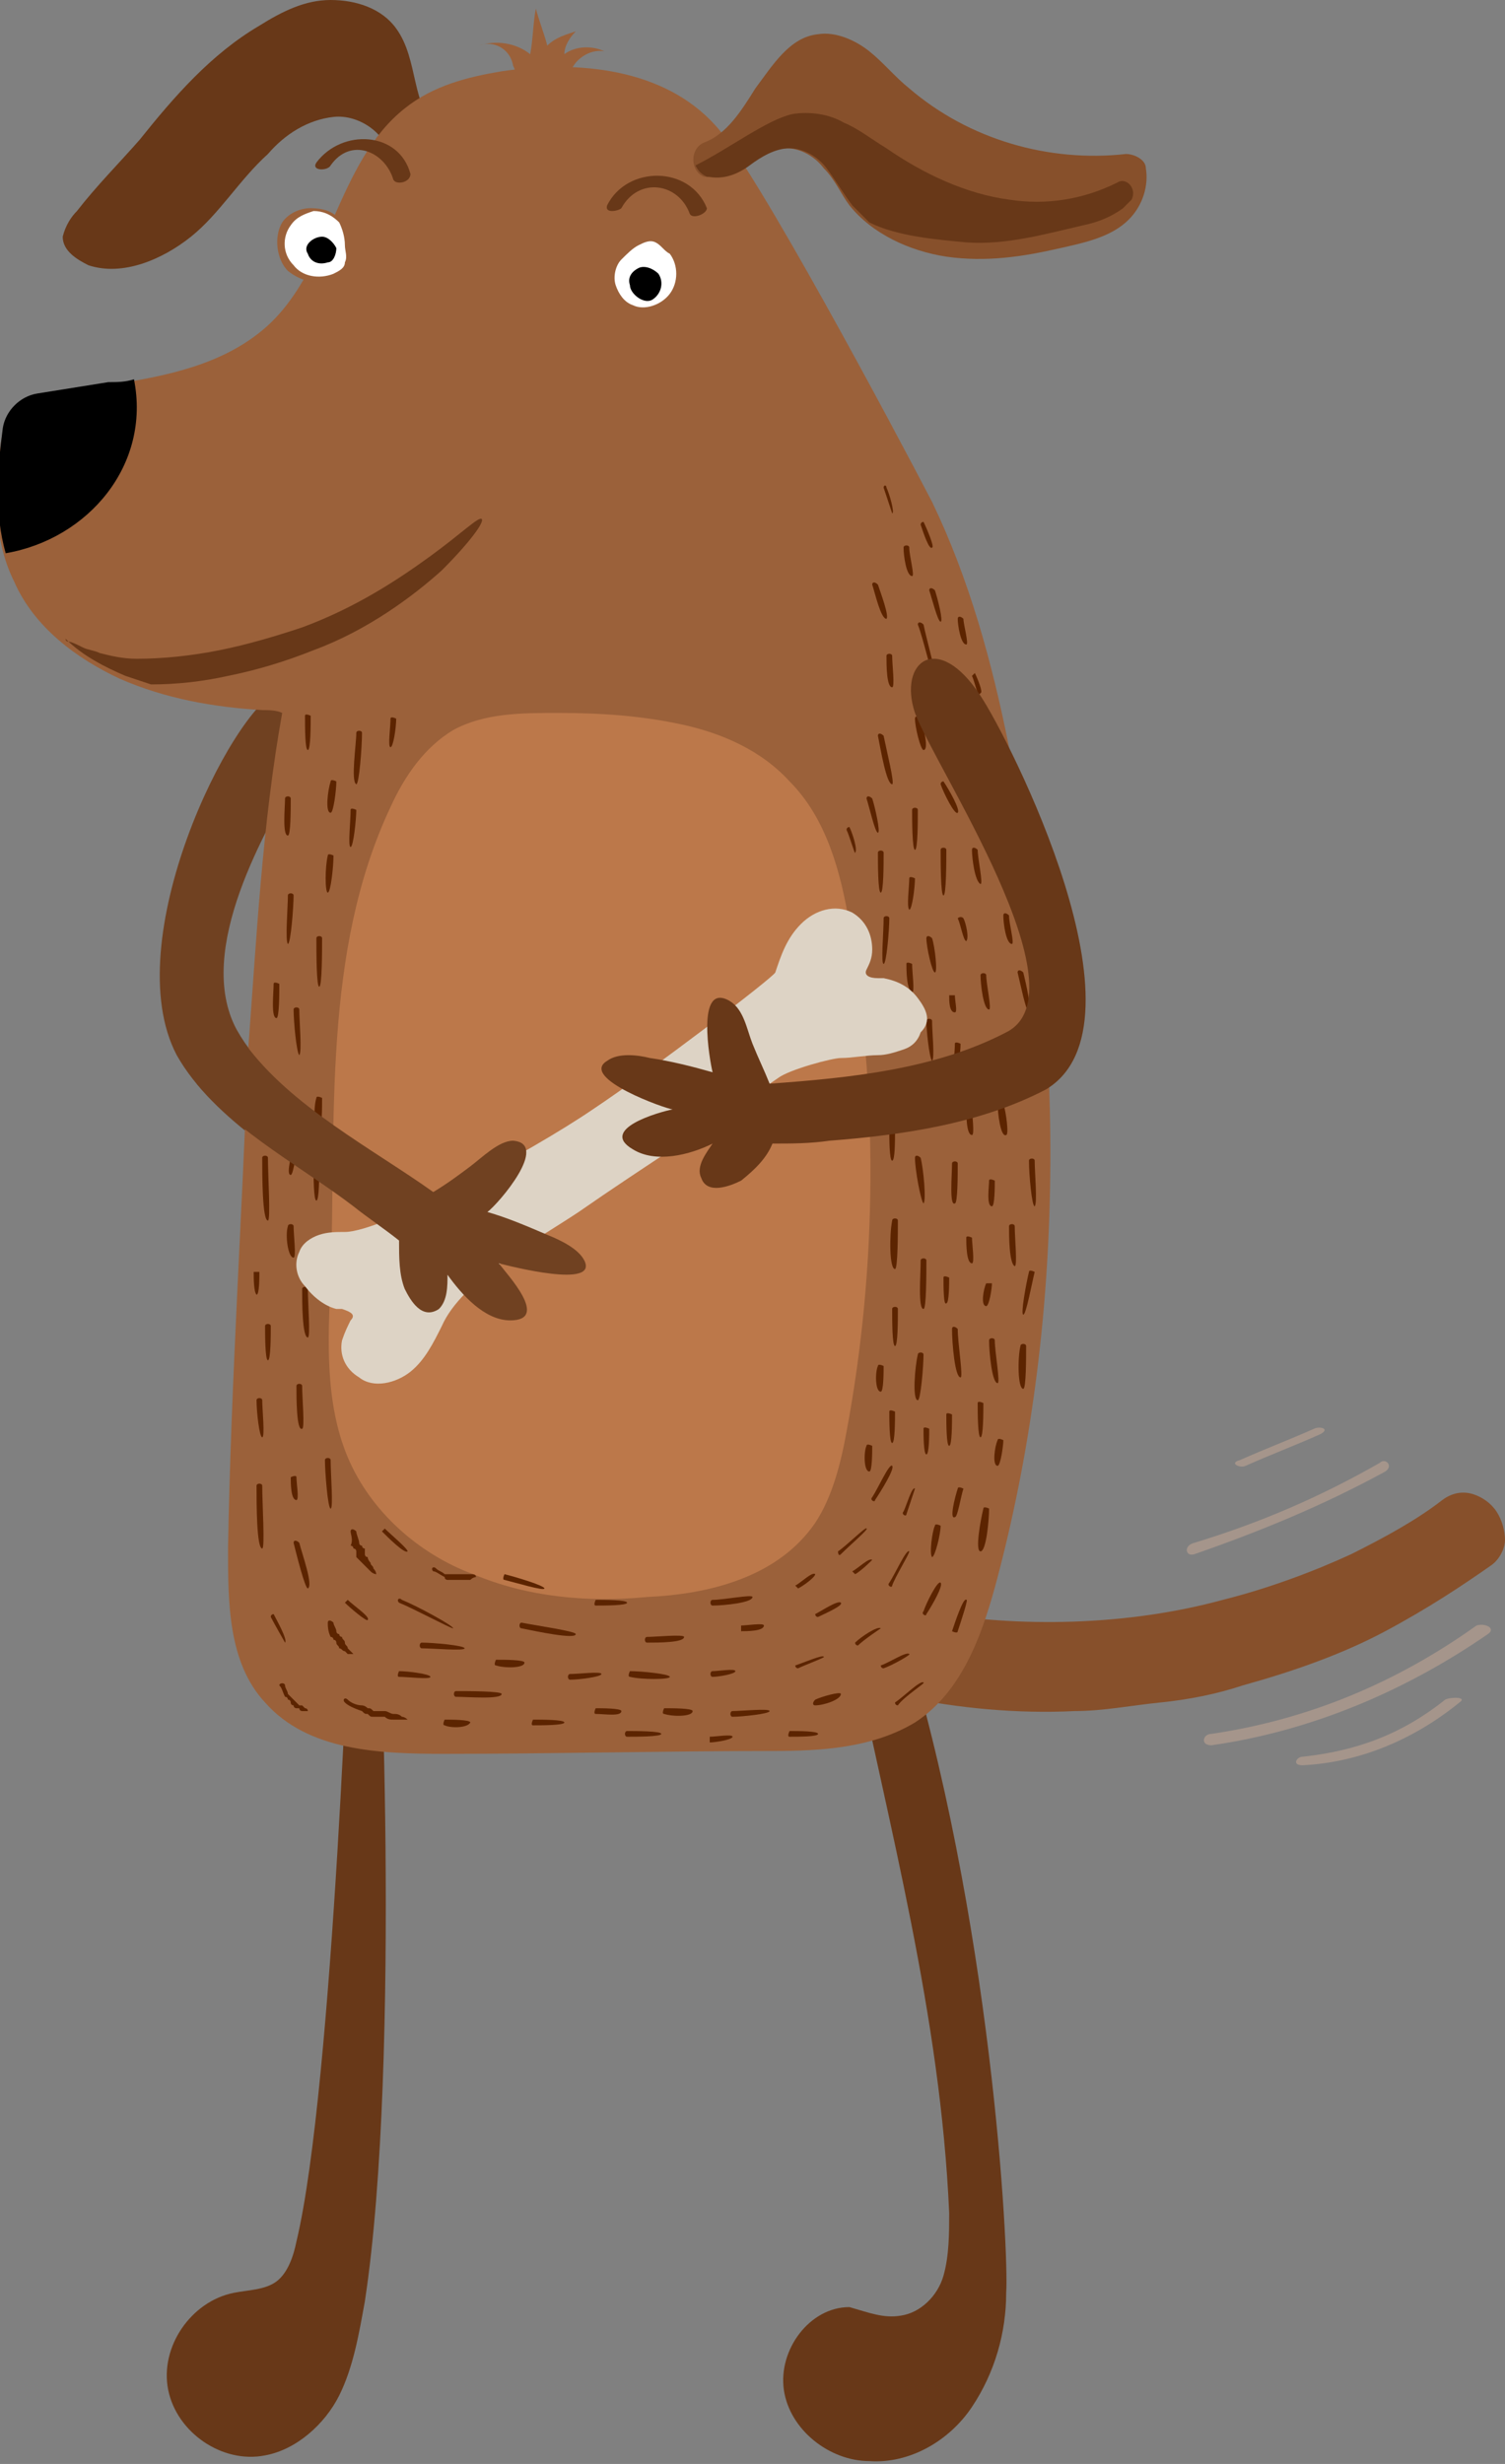 <?xml version="1.0" encoding="utf-8"?>
<!-- Generator: Adobe Illustrator 19.2.1, SVG Export Plug-In . SVG Version: 6.00 Build 0)  -->
<svg version="1.1" id="Layer_1" xmlns="http://www.w3.org/2000/svg" xmlns:xlink="http://www.w3.org/1999/xlink" x="0px" y="0px"
	 viewBox="0 0 52.8 86.4" style="enable-background:new 0 0 52.8 86.4;" xml:space="preserve">
<rect x="0" y="0" width="52.8" height="86.4" fill="#808080" stroke="none"/>
<style type="text/css">
	.st0{fill:#87502B;}
	.st1{fill:#704121;}
	.st2{fill:#683818;}
	.st3{fill:#9B613A;}
	.st4{fill:#BC784A;}
	.st5{fill:#5C2400;}
	.st6{fill:#FFFFFF;}
	.st7{fill:#DDD3C5;}
	.st8{fill:#A5958B;}
</style>
<g>
	<path class="st0" d="M50.6,52.6c0.4-0.3,0.8-0.3,1.1-0.2c0.3,0.1,0.6,0.3,0.8,0.6c0.2,0.3,0.3,0.7,0.3,1c0,0.3-0.2,0.7-0.5,0.9
		c-1,0.7-2.2,1.5-3.7,2.3c-1.5,0.8-3.2,1.4-5,1.9c-0.9,0.3-1.9,0.5-2.9,0.6c-1,0.1-2,0.3-3,0.3c-2,0.1-4.1-0.1-6-0.5
		c-1.9-0.4-3.7-1-5.2-1.8c-1.6-0.7-2.9-1.6-3.9-2.4c-0.3-0.2-0.5-0.4-0.7-0.6c-0.2-0.2-0.4-0.4-0.6-0.6c-0.4-0.4-0.7-0.7-0.9-1
		c-0.4-0.6-0.6-1-0.4-1.2c0.3-0.4,1.7,0.5,3.8,1.6c1.1,0.5,2.3,1.1,3.8,1.7c1.4,0.5,3.1,1,4.8,1.3c3.4,0.6,7.2,0.5,10.5-0.4
		c1.6-0.4,3.2-1,4.5-1.6C48.6,53.9,49.7,53.3,50.6,52.6z"/>
	<path class="st1" d="M9.8,24.2c2.5-1.1,2,0.4,0.6,3c-1,1.8-3.6,6.1-2.1,8.9c1.4,2.5,4.7,4.1,6.9,5.7c0.4-0.3,0.9-0.6,1.3-0.9
		c0.4-0.3,0.9-0.9,1.5-0.9c1.4,0-0.5,2.2-0.9,2.5c0.7,0.2,1.5,0.5,2.1,0.8c0.4,0.2,1.1,0.4,1.3,0.9c0.5,1.1-2.6,0.3-2.9,0.2
		c0.3,0.4,1.8,2,0.4,2c-0.9,0-1.8-0.9-2.2-1.6c0,0.4,0,0.9-0.3,1.2c-0.5,0.4-1-0.2-1.2-0.7c-0.2-0.6-0.3-1.2-0.2-1.7
		c-0.6-0.4-1.1-0.7-1.6-1.2c-2.1-1.5-5-3.1-6.3-5.4C4.1,33,8.1,24.9,9.8,24.2z"/>
	<path class="st2" d="M31.6,81.2c0.7-0.1,1.3-0.7,1.5-1.4c0.2-0.7,0.2-1.5,0.2-2.2c-0.3-6.9-2.1-13.5-3.5-20.3
		c0.3,0,1.6-0.2,1.8-0.3c3.2,10.2,3.8,22,3.7,23.4c0,1.4-0.4,2.8-1.2,4c-0.8,1.2-2.2,2-3.6,1.9c-1.4,0-2.8-1.1-3-2.5
		c-0.2-1.4,0.9-2.9,2.3-2.9C30.5,81.1,31,81.3,31.6,81.2z"/>
	<path class="st2" d="M12.8,80.7c-0.2,1.1-0.4,2.3-0.9,3.3c-0.5,1-1.5,1.9-2.6,2.1c-1.5,0.3-3.1-0.8-3.4-2.3
		c-0.3-1.5,0.8-3.1,2.3-3.4c0.5-0.1,1.1-0.1,1.5-0.4c0.4-0.3,0.6-0.9,0.7-1.4c1.3-5.4,1.9-23.3,1.9-23.3l0.9-0.1
		C13.3,55.2,14.1,72.2,12.8,80.7z"/>
	<path class="st2" d="M13.9,1c-0.5-0.7-1.4-1-2.3-1c-0.9,0-1.7,0.4-2.5,0.9c-1.7,1-3,2.5-4.2,4C4.2,5.7,3.4,6.5,2.7,7.4
		C2.5,7.6,2.3,7.9,2.2,8.3c0,0.5,0.5,0.8,0.9,1c1.2,0.4,2.6-0.2,3.6-1c1-0.8,1.7-2,2.7-2.9c0.6-0.7,1.4-1.2,2.3-1.3
		c0.9-0.1,1.9,0.6,2,1.5c0.6-0.3,1.1-0.6,1.7-1C14.4,3.7,14.7,2.1,13.9,1z"/>
	<path class="st3" d="M35.4,26.2c-0.6-3-1.4-5.9-2.7-8.6c-1.3-2.5-6.2-11.7-7.6-13.2c-1.8-2-4.8-2.3-7.5-1.9
		c-1.2,0.2-2.4,0.5-3.4,1.3c-2.4,1.9-2.6,5.7-4.9,7.7c-1.5,1.3-3.5,1.7-5.5,2l-2.5,0.4c-0.6,0.1-1.1,0.6-1.2,1.2
		c-0.3,1.8-0.4,3.7,0.4,5.3c0.7,1.6,2.2,2.7,3.7,3.4c1.6,0.7,3.3,1,5,1.1c0.2,0,0.5,0,0.7,0.1c-0.7,3.9-0.9,7.9-1.2,11.9
		C8.5,42.6,8.1,48.5,8,54.3c0,1.9,0,4,1.3,5.4c1.5,1.7,4,1.8,6.3,1.8c3.8,0,7.7-0.1,11.5-0.1c1.7,0,3.5-0.1,5-1
		c1.7-1.1,2.4-3.2,2.9-5.1C37.5,45.8,37.3,35.8,35.4,26.2z"/>
	<path class="st4" d="M19.6,25c-1.3,0-2.6,0-3.7,0.6c-1,0.6-1.7,1.6-2.2,2.7c-2.4,5.1-1.9,11-2.1,16.6c-0.1,2.1-0.2,4.3,0.6,6.2
		c0.8,1.9,2.5,3.4,4.4,4.1c1.9,0.8,4,1,6.1,0.8c2.2-0.1,4.6-0.7,5.9-2.6c0.6-0.9,0.9-2.1,1.1-3.2c1.1-5.9,1.1-11.9,0.1-17.8
		c-0.3-1.8-0.8-3.7-2.1-5c-1-1.1-2.4-1.7-3.8-2C22.5,25.1,21.1,25,19.6,25z"/>
	<g>
		<path class="st5" d="M31,32.2c0-0.1,0.2-0.1,0.2,0c0,0.4-0.1,1.6-0.2,1.6C30.9,33.8,31,32.7,31,32.2z"/>
		<path class="st5" d="M13.7,25.2c0-0.1,0.2,0,0.2,0c0,0.3-0.1,1-0.2,1C13.6,26.2,13.7,25.5,13.7,25.2z"/>
		<path class="st5" d="M12.5,25.7c0-0.1,0.2-0.1,0.2,0c0,0.5-0.1,1.8-0.2,1.8C12.3,27.4,12.5,26.1,12.5,25.7z"/>
		<path class="st5" d="M10.7,25.1c0-0.1,0.2,0,0.2,0c0,0.3,0,1.2-0.1,1.2C10.7,26.3,10.7,25.5,10.7,25.1z"/>
		<path class="st5" d="M31.9,30.8c0-0.1,0.2,0,0.2,0c0,0.3-0.1,1.1-0.2,1.1C31.8,31.8,31.9,31.1,31.9,30.8z"/>
		<path class="st5" d="M12.3,28.4c0-0.1,0.2,0,0.2,0c0,0.3-0.1,1.3-0.2,1.3C12.2,29.7,12.3,28.8,12.3,28.4z"/>
		<path class="st5" d="M11.6,27.4c0-0.1,0.2,0,0.2,0c0,0.3-0.1,1.1-0.2,1.1C11.4,28.5,11.5,27.7,11.6,27.4z"/>
		<path class="st5" d="M10,28c0-0.1,0.2-0.1,0.2,0c0,0.4,0,1.3-0.1,1.3C9.9,29.3,10,28.3,10,28z"/>
		<path class="st5" d="M11.5,30c0-0.1,0.2,0,0.2,0c0,0.4-0.1,1.3-0.2,1.3C11.4,31.3,11.4,30.4,11.5,30z"/>
		<path class="st5" d="M32.2,47.5c0-0.1,0.2-0.1,0.2,0c0,0.4-0.1,1.6-0.2,1.6C32,49.1,32.1,47.9,32.2,47.5z"/>
		<path class="st5" d="M10.1,31.4c0-0.1,0.2-0.1,0.2,0c0,0.4-0.1,1.7-0.2,1.7C10,33,10.1,31.8,10.1,31.4z"/>
		<path class="st5" d="M11.1,32.9c0-0.1,0.2-0.1,0.2,0c0,0.4,0,1.7-0.1,1.7C11.1,34.6,11.1,33.4,11.1,32.9z"/>
		<path class="st5" d="M31.8,33.8c0-0.1,0.2,0,0.2,0c0,0.3,0.1,1,0,1C31.8,34.7,31.8,34,31.8,33.8z"/>
		<path class="st5" d="M31.2,35.5c0-0.1,0.2-0.1,0.2,0c0,0.3,0,1.2-0.1,1.2C31.2,36.7,31.2,35.8,31.2,35.5z"/>
		<path class="st5" d="M10.3,35.4c0-0.1,0.2-0.1,0.2,0c0,0.4,0.1,1.5,0,1.6C10.4,36.9,10.3,35.8,10.3,35.4z"/>
		<path class="st5" d="M32.5,35.8c0-0.1,0.2-0.1,0.2,0c0,0.4,0.1,1.3,0,1.4C32.6,37.1,32.5,36.1,32.5,35.8z"/>
		<path class="st5" d="M9.4,37.9c0-0.1,0.2,0,0.2,0c0,0.3,0,1.1-0.1,1.1C9.4,39,9.4,38.2,9.4,37.9z"/>
		<path class="st5" d="M11.1,38.5c0-0.1,0.2,0,0.2,0c0,0.3,0,1.1-0.1,1.1C11,39.6,11,38.8,11.1,38.5z"/>
		<path class="st5" d="M32.1,38.4c0-0.1,0.2,0,0.2,0c0,0.3,0,1-0.1,1C32.1,39.4,32.1,38.7,32.1,38.4z"/>
		<path class="st5" d="M31.2,39.7c0-0.1,0.2,0,0.2,0c0,0.3,0,1-0.1,1C31.2,40.7,31.2,39.9,31.2,39.7z"/>
		<path class="st5" d="M9.6,34.5c0-0.1,0.2,0,0.2,0c0,0.3,0,1.2-0.1,1.2C9.5,35.7,9.6,34.8,9.6,34.5z"/>
		<path class="st5" d="M10.3,39.9c0-0.1,0.2,0,0.2,0c-0.1,0.4-0.2,1.3-0.3,1.3C10,41.2,10.3,40.3,10.3,39.9z"/>
		<path class="st5" d="M9.2,40.6c0-0.1,0.2-0.1,0.2,0c0,0.6,0.1,2.2,0,2.2C9.2,42.8,9.2,41.2,9.2,40.6z"/>
		<path class="st5" d="M10.1,43c0-0.1,0.2-0.1,0.2,0c0,0.3,0.1,1.1,0,1.1C10.1,44.1,10,43.3,10.1,43z"/>
		<path class="st5" d="M11,40.9c0-0.1,0.2-0.1,0.2,0c0,0.3,0,1.2-0.1,1.2C11,42.1,11,41.2,11,40.9z"/>
		<path class="st5" d="M32.1,40.6c0-0.1,0.1-0.1,0.2,0c0.1,0.4,0.2,1.5,0.1,1.6C32.3,42.1,32.1,41,32.1,40.6z"/>
		<path class="st5" d="M31.3,42.8c0-0.1,0.2-0.1,0.2,0c0,0.4,0,1.7-0.1,1.7C31.2,44.5,31.2,43.3,31.3,42.8z"/>
		<path class="st5" d="M8.9,44.6c0,0,0.2,0,0.2,0c0,0.2,0,0.8-0.1,0.8C8.9,45.3,8.9,44.8,8.9,44.6z"/>
		<path class="st5" d="M10.6,45.2c0-0.1,0.2-0.1,0.2,0c0,0.5,0.1,1.7,0,1.7C10.6,46.9,10.6,45.6,10.6,45.2z"/>
		<path class="st5" d="M32.3,44.2c0-0.1,0.2-0.1,0.2,0c0,0.5,0,1.7-0.1,1.7C32.2,45.9,32.3,44.7,32.3,44.2z"/>
		<path class="st5" d="M31.3,45.9c0-0.1,0.2-0.1,0.2,0c0,0.4,0,1.3-0.1,1.3S31.3,46.3,31.3,45.9z"/>
		<path class="st5" d="M9.3,46.5c0-0.1,0.2-0.1,0.2,0c0,0.3,0,1.2-0.1,1.2C9.3,47.7,9.3,46.8,9.3,46.5z"/>
		<path class="st5" d="M9,49.1c0-0.1,0.2-0.1,0.2,0c0,0.3,0.1,1.3,0,1.3C9.1,50.4,9,49.5,9,49.1z"/>
		<path class="st5" d="M10.4,48.6c0-0.1,0.2-0.1,0.2,0c0,0.4,0.1,1.5,0,1.5C10.4,50.2,10.4,49,10.4,48.6z"/>
		<path class="st5" d="M11.4,51.2c0-0.1,0.2-0.1,0.2,0c0,0.5,0.1,1.7,0,1.7C11.5,52.9,11.4,51.6,11.4,51.2z"/>
		<path class="st5" d="M10.2,51.8c0,0,0.2-0.1,0.2,0c0,0.2,0.1,0.8,0,0.8C10.2,52.6,10.2,52,10.2,51.8z"/>
		<path class="st5" d="M9,52.1c0-0.1,0.2-0.1,0.2,0c0,0.6,0.1,2.2,0,2.2C9,54.3,9,52.7,9,52.1z"/>
		<path class="st5" d="M10.3,54.1c0-0.1,0.1-0.1,0.2,0c0.1,0.4,0.5,1.5,0.3,1.6C10.7,55.7,10.4,54.5,10.3,54.1z"/>
		<path class="st5" d="M9.5,56.7c0-0.1,0.1-0.1,0.1-0.1c0.1,0.2,0.5,0.9,0.4,1C10,57.6,9.6,56.9,9.5,56.7z"/>
		<path class="st5" d="M12.3,53.7c0-0.1,0.1-0.1,0.2,0c0,0.1,0.1,0.3,0.1,0.4c0,0,0,0.1,0.1,0.1c0,0,0,0.1,0.1,0.1l0,0.1
			c0,0,0,0,0,0.1c0,0,0,0.1,0.1,0.1c0,0.1,0.1,0.2,0.1,0.2c0,0.1,0.1,0.1,0.1,0.2c0.1,0.1,0.1,0.2,0.1,0.2c0,0-0.1,0-0.2-0.1
			c0,0-0.1-0.1-0.2-0.2c-0.1-0.1-0.1-0.1-0.2-0.2c0,0-0.1-0.1-0.1-0.1c0,0,0,0,0-0.1l0-0.1c0,0,0-0.1-0.1-0.1c0,0,0-0.1-0.1-0.1
			C12.4,54,12.3,53.8,12.3,53.7z"/>
		<path class="st5" d="M13.4,53.7c0,0,0.1-0.1,0.1-0.1c0.2,0.2,0.8,0.7,0.8,0.8C14.2,54.5,13.6,53.9,13.4,53.7z"/>
		<path class="st5" d="M15.2,55.1c-0.1-0.1,0-0.2,0.1-0.1c0.1,0.1,0.2,0.1,0.3,0.2c0,0,0.1,0,0.1,0c0,0,0.1,0,0.1,0l0.1,0
			c0,0,0,0,0.1,0c0,0,0.1,0,0.1,0c0.1,0,0.1,0,0.2,0c0.1,0,0.1,0,0.2,0c0.1,0,0.2,0,0.2,0.1c0,0-0.1,0-0.2,0.1c-0.1,0-0.1,0-0.2,0
			c-0.1,0-0.1,0-0.2,0c0,0-0.1,0-0.1,0c0,0,0,0-0.1,0l-0.1,0c0,0-0.1,0-0.1,0c0,0-0.1,0-0.1-0.1C15.4,55.2,15.3,55.1,15.2,55.1z"/>
		<path class="st5" d="M12.1,56.2c0,0,0.1-0.1,0.1-0.1c0.2,0.2,0.8,0.6,0.7,0.7C12.9,56.9,12.3,56.4,12.1,56.2z"/>
		<path class="st5" d="M11.5,56.9c0-0.1,0.1-0.1,0.2,0c0,0.1,0.1,0.2,0.1,0.3c0,0,0,0.1,0.1,0.1c0,0,0,0.1,0.1,0.1
			c0,0.1,0.1,0.1,0.1,0.2c0,0.1,0.1,0.1,0.1,0.2c0,0,0.1,0.1,0.1,0.1c0.1,0.1,0.1,0.1,0.1,0.1c0,0-0.1,0-0.2,0c0,0-0.1-0.1-0.1-0.1
			c-0.1,0-0.1-0.1-0.2-0.1c0-0.1-0.1-0.1-0.1-0.2c0,0,0-0.1-0.1-0.1c0,0,0-0.1-0.1-0.1C11.5,57.2,11.5,57,11.5,56.9z"/>
		<path class="st5" d="M9.8,59.1C9.8,59,10,59,10,59.1c0,0.1,0.1,0.2,0.1,0.3c0,0,0,0,0.1,0.1c0,0,0,0,0.1,0.1l0,0c0,0,0,0,0,0
			c0,0,0,0,0.1,0.1c0,0,0,0,0.1,0.1c0,0,0,0,0.1,0c0,0,0.1,0.1,0.1,0.1c0.1,0,0.1,0.1,0.1,0.1c0,0-0.1,0-0.2,0c0,0-0.1,0-0.1-0.1
			c0,0-0.1,0-0.1,0c0,0-0.1,0-0.1-0.1c0,0-0.1,0-0.1-0.1c0,0,0,0,0,0l0,0c0,0,0-0.1-0.1-0.1c0,0,0-0.1-0.1-0.1
			C9.9,59.3,9.9,59.2,9.8,59.1z"/>
		<path class="st5" d="M12.1,59.7c-0.1-0.1,0-0.2,0.1-0.1c0.1,0.1,0.3,0.2,0.5,0.2c0,0,0.1,0,0.2,0.1c0.1,0,0.1,0,0.2,0.1l0.1,0
			c0,0,0.1,0,0.1,0c0.1,0,0.1,0,0.2,0c0.1,0,0.2,0.1,0.3,0.1c0.1,0,0.2,0,0.3,0.1c0.1,0,0.2,0.1,0.2,0.1c0,0-0.1,0-0.2,0
			c-0.1,0-0.2,0-0.3,0c-0.1,0-0.2,0-0.3-0.1c-0.1,0-0.1,0-0.2,0c0,0-0.1,0-0.1,0l-0.1,0c-0.1,0-0.1,0-0.2-0.1c-0.1,0-0.1,0-0.2-0.1
			C12.4,59.9,12.2,59.8,12.1,59.7z"/>
		<path class="st5" d="M14.8,57.8c-0.1,0-0.1-0.2,0-0.2c0.4,0,1.5,0.1,1.5,0.2S15.2,57.8,14.8,57.8z"/>
		<path class="st5" d="M14,58.8c-0.1,0,0-0.2,0-0.2c0.3,0,1.1,0.1,1.1,0.2C15.1,58.9,14.3,58.8,14,58.8z"/>
		<path class="st5" d="M14,56.2c-0.1-0.1,0-0.2,0.1-0.1c0.5,0.2,1.8,0.9,1.8,1C15.8,57.1,14.5,56.4,14,56.2z"/>
		<path class="st5" d="M17.7,55.4c-0.1,0,0-0.2,0-0.2c0.4,0.1,1.4,0.4,1.4,0.5C19.1,55.8,18.1,55.5,17.7,55.4z"/>
		<path class="st5" d="M18.3,57.1c-0.1,0-0.1-0.2,0-0.2c0.5,0.1,1.9,0.3,1.9,0.4C20.2,57.5,18.8,57.2,18.3,57.1z"/>
		<path class="st5" d="M17.4,58.4c-0.1,0,0-0.2,0-0.2c0.3,0,1,0,1,0.1C18.4,58.5,17.7,58.5,17.4,58.4z"/>
		<path class="st5" d="M16,59.5c-0.1,0-0.1-0.2,0-0.2c0.4,0,1.6,0,1.6,0.1C17.6,59.6,16.4,59.5,16,59.5z"/>
		<path class="st5" d="M15.6,60.5c-0.1,0,0-0.2,0-0.2c0.2,0,0.9,0,0.9,0.1C16.4,60.6,15.8,60.6,15.6,60.5z"/>
		<path class="st5" d="M18.7,60.5c-0.1,0,0-0.2,0-0.2c0.3,0,1.1,0,1.1,0.1C19.8,60.5,19,60.5,18.7,60.5z"/>
		<path class="st5" d="M20,58.9c-0.1,0-0.1-0.2,0-0.2c0.3,0,1.1-0.1,1.1,0C21.1,58.8,20.3,58.9,20,58.9z"/>
		<path class="st5" d="M20.9,56.3c-0.1,0,0-0.2,0-0.2c0.3,0,1.1,0,1.1,0.1C22,56.3,21.2,56.3,20.9,56.3z"/>
		<path class="st5" d="M22.7,57.6c-0.1,0-0.1-0.2,0-0.2c0.3,0,1.3-0.1,1.3,0C24,57.6,23.1,57.6,22.7,57.6z"/>
		<path class="st5" d="M25,56.3c-0.1,0-0.1-0.2,0-0.2c0.4,0,1.4-0.2,1.4-0.1C26.4,56.2,25.4,56.3,25,56.3z"/>
		<path class="st5" d="M26,57.2c0,0,0-0.2,0-0.2c0.2,0,0.8-0.1,0.8,0C26.8,57.2,26.2,57.2,26,57.2z"/>
		<path class="st5" d="M22.1,58.8c-0.1,0,0-0.2,0-0.2c0.4,0,1.4,0.1,1.4,0.2C23.5,58.9,22.5,58.9,22.1,58.8z"/>
		<path class="st5" d="M25,58.8c-0.1,0-0.1-0.2,0-0.2c0.2,0,0.8-0.1,0.8,0C25.8,58.7,25.2,58.8,25,58.8z"/>
		<path class="st5" d="M20.9,60.1c-0.1,0,0-0.2,0-0.2c0.2,0,0.9,0,0.9,0.1C21.8,60.2,21.2,60.1,20.9,60.1z"/>
		<path class="st5" d="M23.3,60.1c-0.1,0,0-0.2,0-0.2c0.3,0,1,0,1,0.1C24.3,60.2,23.6,60.2,23.3,60.1z"/>
		<path class="st5" d="M25.7,60.2c-0.1,0-0.1-0.2,0-0.2c0.3,0,1.3-0.1,1.3,0S26,60.2,25.7,60.2z"/>
		<path class="st5" d="M28.6,59.8c-0.1,0-0.1-0.1,0-0.2c0.2-0.1,0.9-0.3,0.9-0.2C29.5,59.6,28.9,59.8,28.6,59.8z"/>
		<path class="st5" d="M28,58.5c-0.1,0-0.1-0.1-0.1-0.1c0.3-0.1,1-0.4,1-0.3C29,58.1,28.2,58.4,28,58.5z"/>
		<path class="st5" d="M28.7,56.7c-0.1,0-0.1-0.1-0.1-0.1c0.2-0.1,0.8-0.5,0.9-0.4C29.6,56.3,28.9,56.6,28.7,56.7z"/>
		<path class="st5" d="M30.1,57.7c-0.1,0-0.1-0.1-0.1-0.1c0.2-0.2,0.8-0.6,0.9-0.5C30.9,57.1,30.3,57.5,30.1,57.7z"/>
		<path class="st5" d="M31,58.5c-0.1,0-0.1-0.1-0.1-0.1c0.3-0.1,0.9-0.5,1-0.4C32,58,31.3,58.4,31,58.5z"/>
		<path class="st5" d="M31.5,59.8c-0.1,0-0.1-0.1-0.1-0.1c0.3-0.2,0.9-0.8,1-0.7C32.5,59,31.7,59.5,31.5,59.8z"/>
		<path class="st5" d="M33.6,57.2c0,0.1-0.2,0-0.2,0c0.1-0.3,0.4-1.2,0.5-1.1C34,56,33.7,56.9,33.6,57.2z"/>
		<path class="st5" d="M32.5,56.6c0,0.1-0.2,0-0.1-0.1c0.1-0.3,0.5-1.1,0.6-1C33.1,55.6,32.7,56.3,32.5,56.6z"/>
		<path class="st5" d="M31.3,55.6c0,0.1-0.2,0-0.1-0.1c0.2-0.3,0.6-1.2,0.7-1.1C31.9,54.5,31.4,55.3,31.3,55.6z"/>
		<path class="st5" d="M29.5,54.5c-0.1,0.1-0.1-0.1-0.1-0.1c0.3-0.2,1-0.9,1-0.8C30.5,53.6,29.8,54.2,29.5,54.5z"/>
		<path class="st5" d="M30.7,52.6c0,0.1-0.2,0-0.1-0.1c0.2-0.3,0.6-1.2,0.7-1.1S30.9,52.3,30.7,52.6z"/>
		<path class="st5" d="M31.8,53.1c0,0.1-0.2,0-0.1-0.1c0.1-0.2,0.3-0.9,0.4-0.8C32.1,52.2,31.9,52.8,31.8,53.1z"/>
		<path class="st5" d="M30,55.2c0,0-0.1-0.1-0.1-0.1c0.2-0.1,0.6-0.5,0.7-0.4C30.6,54.7,30.2,55.1,30,55.2z"/>
		<path class="st5" d="M28,55.7c0,0-0.1-0.1-0.1-0.1c0.2-0.1,0.6-0.5,0.7-0.4C28.6,55.3,28.2,55.6,28,55.7z"/>
		<path class="st5" d="M27.7,60.9c-0.1,0,0-0.2,0-0.2c0.3,0,1,0,1,0.1C28.7,60.9,28,60.9,27.7,60.9z"/>
		<path class="st5" d="M24.9,61.1c0,0,0-0.2,0-0.2c0.2,0,0.8-0.1,0.8,0C25.7,61,25.1,61.1,24.9,61.1z"/>
		<path class="st5" d="M22,60.9c-0.1,0-0.1-0.2,0-0.2c0.3,0,1.2,0,1.2,0.1C23.2,60.9,22.3,60.9,22,60.9z"/>
		<path class="st5" d="M33.6,52.2c0-0.1,0.2,0,0.2,0c-0.1,0.3-0.2,1-0.3,1C33.3,53.3,33.5,52.5,33.6,52.2z"/>
		<path class="st5" d="M34.5,52.9c0-0.1,0.2,0,0.2,0c0,0.4-0.1,1.5-0.3,1.5S34.4,53.3,34.5,52.9z"/>
		<path class="st5" d="M33.2,49.6c0-0.1,0.2,0,0.2,0c0,0.3,0,1.1-0.1,1.1C33.2,50.7,33.2,49.9,33.2,49.6z"/>
		<path class="st5" d="M31.2,49.5c0-0.1,0.2,0,0.2,0c0,0.3,0,1.1-0.1,1.1C31.2,50.6,31.2,49.8,31.2,49.5z"/>
		<path class="st5" d="M32.8,53.5c0-0.1,0.2,0,0.2,0c0,0.3-0.2,1.1-0.3,1.1C32.6,54.5,32.7,53.7,32.8,53.5z"/>
		<path class="st5" d="M35,50.5c0-0.1,0.2,0,0.2,0c0,0.2-0.1,0.9-0.2,0.9C34.8,51.4,34.9,50.7,35,50.5z"/>
		<path class="st5" d="M32.4,50.1c0-0.1,0.2,0,0.2,0c0,0.2,0,0.9-0.1,0.9C32.4,51,32.4,50.3,32.4,50.1z"/>
		<path class="st5" d="M30.4,50.7c0-0.1,0.2,0,0.2,0c0,0.2,0,0.9-0.1,0.9C30.3,51.6,30.3,50.9,30.4,50.7z"/>
		<path class="st5" d="M30.8,47.9c0-0.1,0.2,0,0.2,0c0,0.2,0,0.9-0.1,0.9C30.7,48.8,30.7,48.1,30.8,47.9z"/>
		<path class="st5" d="M33.4,46.6c0-0.1,0.1-0.1,0.2,0c0,0.5,0.2,1.7,0.1,1.7C33.5,48.3,33.4,47.1,33.4,46.6z"/>
		<path class="st5" d="M34.7,47c0-0.1,0.2-0.1,0.2,0c0,0.4,0.2,1.5,0.1,1.5C34.8,48.5,34.7,47.4,34.7,47z"/>
		<path class="st5" d="M34.3,49.2c0-0.1,0.2,0,0.2,0c0,0.3,0,1.2-0.1,1.2C34.3,50.4,34.3,49.5,34.3,49.2z"/>
		<path class="st5" d="M35.8,47.2c0-0.1,0.2-0.1,0.2,0c0,0.4,0,1.5-0.1,1.5C35.7,48.7,35.7,47.6,35.8,47.2z"/>
		<path class="st5" d="M33.9,43.4c0-0.1,0.2,0,0.2,0c0,0.2,0.1,0.9,0,0.9C33.9,44.3,33.9,43.6,33.9,43.4z"/>
		<path class="st5" d="M35.4,43c0-0.1,0.2-0.1,0.2,0c0,0.4,0.1,1.4,0,1.4C35.4,44.3,35.4,43.3,35.4,43z"/>
		<path class="st5" d="M34.6,45c0,0,0.2,0,0.2,0c0,0.2-0.1,0.8-0.2,0.8C34.4,45.8,34.5,45.2,34.6,45z"/>
		<path class="st5" d="M36.1,44.6c0-0.1,0.2,0,0.2,0c-0.1,0.4-0.3,1.5-0.4,1.5C35.8,46.1,36,45,36.1,44.6z"/>
		<path class="st5" d="M33.1,44.8c0-0.1,0.2,0,0.2,0c0,0.2,0,0.9-0.1,0.9C33.1,45.8,33.1,45.1,33.1,44.8z"/>
		<path class="st5" d="M33.4,40.8c0-0.1,0.2-0.1,0.2,0c0,0.4,0,1.4-0.1,1.4C33.3,42.3,33.4,41.2,33.4,40.8z"/>
		<path class="st5" d="M34.7,41.4c0-0.1,0.2,0,0.2,0c0,0.2,0,0.9-0.1,0.9C34.6,42.3,34.7,41.6,34.7,41.4z"/>
		<path class="st5" d="M36.1,40.7c0-0.1,0.2-0.1,0.2,0c0,0.4,0.1,1.5,0,1.6C36.2,42.3,36.1,41.2,36.1,40.7z"/>
		<path class="st5" d="M35,38.7c0-0.1,0.1-0.1,0.2,0c0.1,0.3,0.2,1.1,0.1,1.1C35.1,39.9,35,39,35,38.7z"/>
		<path class="st5" d="M33.9,38.8c0-0.1,0.2-0.1,0.2,0c0,0.3,0.1,1,0,1C33.9,39.8,33.9,39.1,33.9,38.8z"/>
		<path class="st5" d="M35.8,37.2c0-0.1,0.1-0.1,0.1-0.1c0.1,0.3,0.5,1.1,0.4,1.2C36.3,38.3,35.9,37.5,35.8,37.2z"/>
		<path class="st5" d="M34.7,37c0,0,0.2,0,0.2,0c0,0.2,0,0.7-0.1,0.7C34.7,37.7,34.7,37.2,34.7,37z"/>
		<path class="st5" d="M33.5,36.6c0-0.1,0.2,0,0.2,0c0,0.3-0.1,1.1-0.2,1.1C33.4,37.7,33.5,36.9,33.5,36.6z"/>
		<path class="st5" d="M33.2,38.5c0,0,0.2,0,0.2,0c0,0.2-0.1,0.7-0.2,0.7C33.1,39.2,33.2,38.7,33.2,38.5z"/>
		<path class="st5" d="M34.4,34.2c0-0.1,0.2-0.1,0.2,0c0,0.3,0.2,1.2,0.1,1.2C34.5,35.4,34.4,34.5,34.4,34.2z"/>
		<path class="st5" d="M35.7,34.1c0-0.1,0.1-0.1,0.2,0c0.1,0.4,0.3,1.3,0.2,1.4C36,35.5,35.8,34.5,35.7,34.1z"/>
		<path class="st5" d="M33.3,34.9c0,0,0.2,0,0.2,0c0,0.2,0.1,0.6,0,0.6C33.3,35.5,33.3,35.1,33.3,34.9z"/>
		<path class="st5" d="M32.5,32.9c0-0.1,0.1-0.1,0.2,0c0.1,0.3,0.2,1.2,0.1,1.2C32.7,34.1,32.5,33.2,32.5,32.9z"/>
		<path class="st5" d="M33.6,32.2c0,0,0.1-0.1,0.2,0c0.1,0.2,0.2,0.7,0.1,0.8C33.8,33,33.7,32.4,33.6,32.2z"/>
		<path class="st5" d="M35.2,32.1c0-0.1,0.1-0.1,0.2,0c0,0.3,0.2,1,0.1,1C35.3,33.1,35.2,32.4,35.2,32.1z"/>
		<path class="st5" d="M35.3,29.7c0-0.1,0.1-0.1,0.2,0c0,0.3,0.2,1,0.1,1C35.5,30.7,35.4,29.9,35.3,29.7z"/>
		<path class="st5" d="M34.1,29.8c0-0.1,0.1-0.1,0.2,0c0,0.3,0.2,1.2,0.1,1.2C34.2,30.9,34.1,30.1,34.1,29.8z"/>
		<path class="st5" d="M33,29.8c0-0.1,0.2-0.1,0.2,0c0,0.4,0,1.6-0.1,1.6C33,31.4,33,30.2,33,29.8z"/>
		<path class="st5" d="M32,28.4c0-0.1,0.2-0.1,0.2,0c0,0.4,0,1.4-0.1,1.4C32,29.8,32,28.7,32,28.4z"/>
		<path class="st5" d="M30.8,29.9c0-0.1,0.2-0.1,0.2,0c0,0.4,0,1.4-0.1,1.4C30.8,31.3,30.8,30.3,30.8,29.9z"/>
		<path class="st5" d="M33,27.5c0-0.1,0.1-0.1,0.1-0.1c0.2,0.3,0.6,1,0.5,1.1C33.5,28.6,33.1,27.8,33,27.5z"/>
		<path class="st5" d="M30.4,28c0-0.1,0.1-0.1,0.2,0c0.1,0.3,0.3,1.2,0.2,1.2S30.5,28.3,30.4,28z"/>
		<path class="st5" d="M34.4,27.4c0-0.1,0.1-0.1,0.1-0.1c0.1,0.3,0.6,1.3,0.5,1.3C35,28.7,34.6,27.8,34.4,27.4z"/>
		<path class="st5" d="M33.6,25.8c0-0.1,0.1-0.1,0.1-0.1c0.1,0.2,0.3,0.8,0.2,0.9C33.9,26.6,33.7,26,33.6,25.8z"/>
		<path class="st5" d="M29.7,29.1c0-0.1,0.1-0.1,0.1-0.1c0.1,0.2,0.3,0.8,0.2,0.9C30,30,29.8,29.3,29.7,29.1z"/>
		<path class="st5" d="M32.1,25.2c0-0.1,0.1-0.1,0.2,0c0.1,0.3,0.3,1.1,0.1,1.1C32.3,26.3,32.1,25.5,32.1,25.2z"/>
		<path class="st5" d="M30.8,25.8c0-0.1,0.1-0.1,0.2,0c0.1,0.5,0.4,1.7,0.3,1.7C31.1,27.5,30.9,26.3,30.8,25.8z"/>
		<path class="st5" d="M34.1,23.7c0,0,0.1-0.1,0.1-0.1c0.1,0.2,0.3,0.7,0.2,0.7C34.3,24.5,34.2,23.9,34.1,23.7z"/>
		<path class="st5" d="M32.6,20.7c0-0.1,0.1-0.1,0.2,0c0.1,0.3,0.3,1.1,0.2,1.1C32.9,21.8,32.7,21,32.6,20.7z"/>
		<path class="st5" d="M32.2,21.9c0-0.1,0.1-0.1,0.2,0c0.1,0.5,0.5,1.9,0.4,1.9C32.7,23.8,32.4,22.4,32.2,21.9z"/>
		<path class="st5" d="M31.1,23c0-0.1,0.2-0.1,0.2,0c0,0.3,0.1,1.1,0,1.1C31.1,24.1,31.1,23.3,31.1,23z"/>
		<path class="st5" d="M30.6,20.5c0-0.1,0.1-0.1,0.2,0c0.1,0.3,0.4,1.1,0.3,1.2C30.9,21.7,30.7,20.8,30.6,20.5z"/>
		<path class="st5" d="M31.7,19.2c0-0.1,0.2-0.1,0.2,0c0,0.3,0.2,1,0.1,1C31.8,20.2,31.7,19.5,31.7,19.2z"/>
		<path class="st5" d="M31,17.1c0-0.1,0.1-0.1,0.1,0c0.1,0.2,0.3,0.9,0.2,0.9C31.3,18,31.1,17.4,31,17.1z"/>
		<path class="st5" d="M33.6,21.7c0-0.1,0.1-0.1,0.2,0c0,0.2,0.2,0.9,0.1,0.9C33.7,22.6,33.6,21.9,33.6,21.7z"/>
		<path class="st5" d="M32.3,18.4c0-0.1,0.1-0.1,0.1-0.1c0.1,0.2,0.4,0.9,0.3,0.9C32.6,19.3,32.4,18.7,32.3,18.4z"/>
	</g>
	<path d="M4.7,13.3c-0.3,0.1-0.6,0.1-0.9,0.1l-2.5,0.4c-0.6,0.1-1.1,0.6-1.2,1.2c-0.2,1.5-0.3,3,0.1,4.4C3.1,18.9,5.3,16.3,4.7,13.3
		z"/>
	<g>
		<path class="st3" d="M11.8,9.8c-0.6,0.2-1.2,0.1-1.7-0.3C9.7,9.1,9.6,8.3,9.9,7.8c0.2-0.3,0.6-0.5,1-0.5c0.4,0,0.8,0.1,1,0.4
			c0.2,0.2,0.3,0.5,0.4,0.9c0.1,0.2,0.1,0.5,0,0.7C12.2,9.5,12,9.7,11.8,9.8z"/>
		<path class="st6" d="M23.5,8.9c0.3,0.4,0.3,1,0,1.4c-0.3,0.4-0.9,0.6-1.3,0.4c-0.3-0.1-0.5-0.4-0.6-0.7c-0.1-0.3,0-0.7,0.2-0.9
			c0.2-0.2,0.4-0.4,0.6-0.5c0.2-0.1,0.4-0.2,0.6-0.1C23.2,8.6,23.3,8.8,23.5,8.9z"/>
		<path d="M22.1,10c-0.1-0.3,0.1-0.5,0.3-0.6c0.2-0.1,0.5,0,0.7,0.2c0.2,0.3,0.1,0.7-0.2,0.9C22.6,10.7,22.1,10.3,22.1,10z"/>
		<path class="st6" d="M11.7,9.6c-0.5,0.2-1.1,0.1-1.4-0.3c-0.4-0.4-0.4-1-0.1-1.4c0.2-0.3,0.5-0.4,0.8-0.5c0.3,0,0.6,0.1,0.9,0.4
			C12,8,12.1,8.3,12.1,8.6c0,0.2,0.1,0.4,0,0.6C12.1,9.4,11.9,9.5,11.7,9.6z"/>
		<path d="M11.3,8.3c0.2,0,0.4,0.2,0.5,0.4c0,0.2-0.1,0.5-0.3,0.5c-0.3,0.1-0.6,0-0.7-0.3C10.6,8.6,11,8.3,11.3,8.3z"/>
	</g>
	<path class="st2" d="M15.5,20c1-1,1.5-1.7,1.4-1.8c-0.1-0.1-0.7,0.5-1.8,1.3c-1.1,0.8-2.6,1.8-4.5,2.5c-0.9,0.3-1.9,0.6-2.9,0.8
		c-1,0.2-2,0.3-2.9,0.3c-0.5,0-0.9-0.1-1.3-0.2c-0.2-0.1-0.4-0.1-0.6-0.2c-0.2-0.1-0.4-0.2-0.5-0.2c0,0-0.1,0-0.1-0.1
		c0.6,0.6,1.4,1,2.1,1.3c0.3,0.1,0.6,0.2,0.9,0.3c0.9,0,1.8-0.1,2.7-0.3C9,23.5,10,23.2,11,22.8C12.9,22.1,14.5,20.9,15.5,20z"/>
	<path class="st0" d="M39.5,5.4c0.3,0,0.7,0.2,0.7,0.5c0.1,0.6-0.1,1.3-0.6,1.8c-0.6,0.6-1.5,0.8-2.4,1c-1.3,0.3-2.6,0.5-4,0.3
		c-1.3-0.2-2.6-0.8-3.4-1.8c-0.3-0.4-0.5-0.9-0.9-1.3c-0.3-0.4-0.8-0.7-1.3-0.7c-0.5,0-1,0.3-1.4,0.6s-0.9,0.5-1.4,0.4
		c0,0-0.1,0-0.1,0c-0.5-0.2-0.5-1,0-1.2c0.8-0.3,1.3-1.1,1.8-1.9c0.6-0.8,1.2-1.8,2.2-1.9c0.6-0.1,1.3,0.2,1.8,0.6
		c0.5,0.4,0.9,0.9,1.4,1.3C34,4.9,36.8,5.7,39.5,5.4z"/>
	<path class="st2" d="M39.2,6.4C38,7,36.7,7.2,35.4,7c-1.5-0.2-3-0.9-4.3-1.8c-0.5-0.3-1-0.7-1.5-0.9c-0.5-0.3-1.2-0.4-1.8-0.3
		c-0.9,0.2-2.2,1.2-3.4,1.8l0,0c0.1,0.2,0.2,0.3,0.4,0.4c0,0,0.1,0,0.1,0c0.5,0.1,1-0.1,1.4-0.4c0.4-0.3,0.9-0.6,1.4-0.6
		c0.5,0,1,0.3,1.3,0.7c0.3,0.4,0.6,0.9,0.9,1.3c0.2,0.2,0.4,0.4,0.6,0.6c1,0.5,2.4,0.6,3.4,0.7c1.4,0.1,2.8-0.3,4.1-0.6
		c0.5-0.1,1-0.3,1.4-0.6c0.1-0.1,0.2-0.2,0.3-0.3C39.9,6.6,39.5,6.2,39.2,6.4z"/>
	<path class="st2" d="M21.8,7.3c0.6-1.1,2-0.9,2.4,0.2c0.1,0.2,0.6,0,0.6-0.2c-0.6-1.5-2.8-1.5-3.5-0.1C21.2,7.5,21.7,7.4,21.8,7.3
		L21.8,7.3z"/>
	<path class="st2" d="M11.6,5.8c0.7-1,1.9-0.5,2.2,0.5c0.1,0.2,0.6,0.1,0.6-0.2c-0.4-1.5-2.4-1.6-3.3-0.4C10.9,6,11.5,6,11.6,5.8
		L11.6,5.8z"/>
	<path class="st3" d="M16.8,1.6c0.6-0.2,1.3-0.1,1.8,0.3c0.1-0.5,0.1-1.1,0.2-1.6c0.1,0.4,0.3,0.9,0.4,1.3c0.3-0.3,0.7-0.4,1-0.5
		c-0.2,0.2-0.4,0.5-0.4,0.8c0.4-0.3,1-0.3,1.4-0.1c-0.5-0.1-1.1,0.3-1.2,0.8c-0.4,0.1-0.8,0.1-1.2,0.2c-0.2,0-0.3,0-0.5,0
		c-0.2-0.1-0.2-0.3-0.3-0.5C17.9,1.7,17.3,1.4,16.8,1.6z"/>
	<path class="st7" d="M32.2,35c-0.3-0.4-0.7-0.6-1.2-0.7c-0.1,0-0.1,0-0.2,0c-0.3,0-0.5-0.1-0.4-0.3c0.1-0.2,0.2-0.4,0.2-0.7
		c0-0.5-0.2-1-0.7-1.3c-0.6-0.3-1.3-0.1-1.8,0.4c-0.5,0.5-0.7,1.1-0.9,1.7c-0.1,0.2-4.3,3.4-6.4,4.8c-2.2,1.5-7.4,4.3-8.7,4.3
		c-0.3,0-0.6,0-0.9,0.1c-0.3,0.1-0.6,0.3-0.7,0.6c-0.2,0.4-0.1,0.9,0.2,1.2c0.3,0.4,0.7,0.7,1.1,0.8c0.1,0,0.1,0,0.2,0
		c0.3,0.1,0.5,0.2,0.3,0.4c-0.1,0.2-0.2,0.4-0.3,0.7c-0.1,0.5,0.1,1,0.6,1.3c0.5,0.4,1.3,0.2,1.8-0.2c0.5-0.4,0.8-1,1.1-1.6
		c0.7-1.6,3.3-3,4.8-4c2.3-1.6,4.7-3.1,7-4.7c0.4-0.3,1.9-0.7,2.2-0.7c0.4,0,0.9-0.1,1.3-0.1c0.3,0,0.6-0.1,0.9-0.2
		c0.3-0.1,0.5-0.3,0.6-0.6C32.7,35.8,32.5,35.4,32.2,35z"/>
	<path class="st2" d="M34.4,24.4c-1.5-2.3-2.9-1.2-2.3,0.6c0.7,1.9,6,9.8,3.2,11.2c-2.5,1.3-5.5,1.6-8.3,1.8
		c-0.2-0.5-0.4-0.9-0.6-1.4c-0.2-0.5-0.3-1.2-0.8-1.5c-1.2-0.7-0.7,2.1-0.6,2.5c-0.7-0.2-1.5-0.4-2.2-0.5c-0.4-0.1-1.1-0.2-1.5,0.1
		c-1,0.6,2.1,1.7,2.3,1.7c-0.5,0.1-2.6,0.7-1.4,1.4c0.8,0.5,2,0.2,2.8-0.2c-0.2,0.3-0.6,0.8-0.4,1.2c0.2,0.6,1,0.3,1.4,0.1
		c0.5-0.4,0.9-0.8,1.1-1.3c0.7,0,1.3,0,2-0.1c2.6-0.2,5.3-0.6,7.6-1.8C40.5,35.9,35.4,25.9,34.4,24.4z"/>
	<path class="st1" d="M20.5,44.2c-0.2-0.4-0.8-0.7-1.3-0.9c-0.7-0.3-1.4-0.6-2.1-0.8c0.4-0.3,2.2-2.4,0.9-2.5
		c-0.5,0-1.1,0.6-1.5,0.9c-0.4,0.3-0.8,0.6-1.3,0.9c-2.1-1.5-5-3-6.6-5.2C8.1,37,7.5,37.5,6.9,38c1.4,1.7,3.8,3,5.5,4.3
		c0.5,0.4,1.1,0.8,1.6,1.2c0,0.6,0,1.2,0.2,1.7c0.2,0.4,0.6,1.1,1.2,0.7c0.3-0.3,0.3-0.8,0.3-1.2c0.5,0.7,1.3,1.6,2.2,1.6
		c1.4,0-0.1-1.6-0.4-2C17.9,44.4,21,45.2,20.5,44.2z"/>
	<g>
		<path class="st8" d="M42.5,61.2c3.5-0.5,6.8-1.9,9.7-3.9c0.3-0.2-0.1-0.4-0.4-0.3c-2.8,2-5.9,3.3-9.3,3.8
			C42.2,60.8,42.1,61.2,42.5,61.2L42.5,61.2z"/>
		<path class="st8" d="M41.9,54.5c2.3-0.8,4.5-1.7,6.7-2.9c0.3-0.2,0-0.5-0.2-0.3c-2.1,1.2-4.2,2.1-6.5,2.8
			C41.5,54.2,41.6,54.6,41.9,54.5L41.9,54.5z"/>
		<path class="st8" d="M43.7,51.4c0.9-0.4,1.7-0.7,2.6-1.1c0.4-0.2,0-0.3-0.2-0.2c-0.9,0.4-1.7,0.7-2.6,1.1
			C43.1,51.3,43.5,51.5,43.7,51.4L43.7,51.4z"/>
		<path class="st8" d="M45.7,61.9c2-0.1,3.9-0.9,5.5-2.2c0.3-0.2-0.3-0.2-0.5-0.1c-1.5,1.2-3.1,1.8-5,2
			C45.5,61.6,45.3,61.9,45.7,61.9L45.7,61.9z"/>
	</g>
</g>
</svg>
